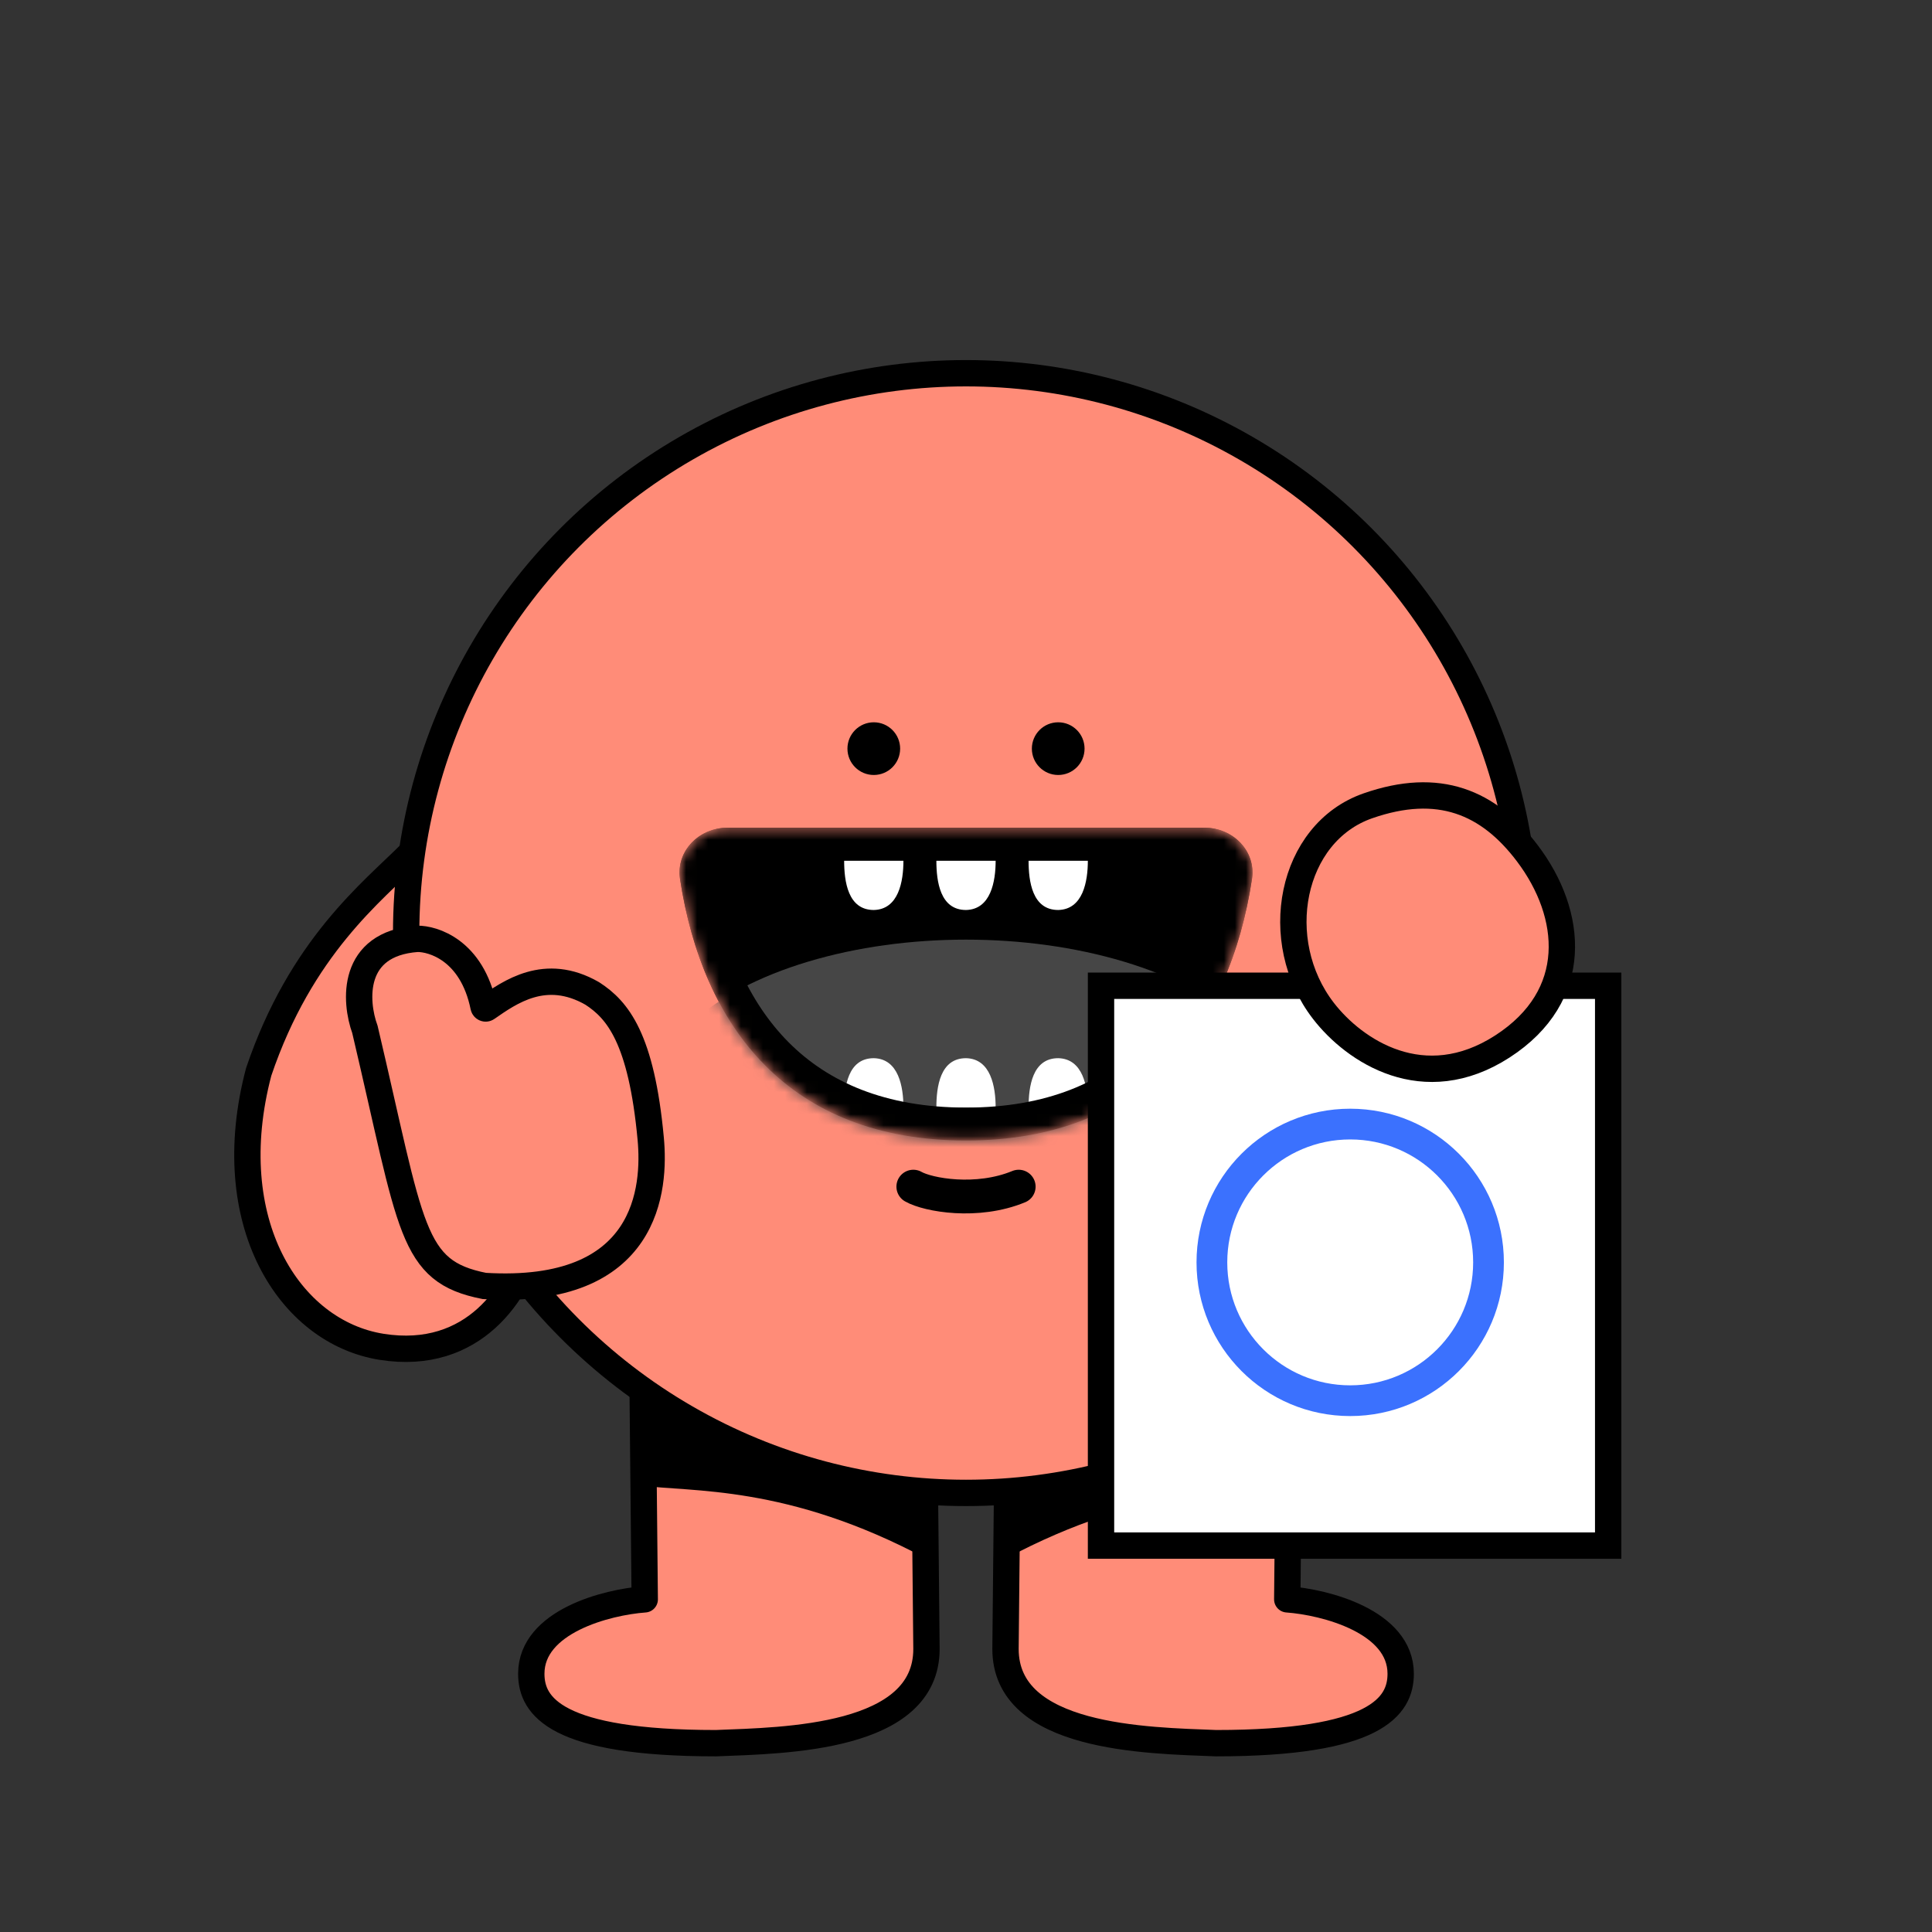 <svg width="176" height="176" viewBox="0 0 176 176" fill="none" xmlns="http://www.w3.org/2000/svg">
<rect x="0" y="0" width="176" height="176" fill="#333333" stroke="none"/>
<path d="M48.411 115.368C48.224 106.399 44.011 103.293 38.714 103.051L41.121 98.881C41.121 98.881 45.292 95.915 45.451 91.39C45.602 87.112 38.415 75.476 38.415 75.476C32.442 81.007 31.946 81.09 29.27 87.064C19.235 101.833 23.877 112.817 26.36 116.679C40.529 129.496 47.213 118 48.411 115.368Z" fill="#FF8C78"/>
<path d="M58.734 145.695L58.506 122.799L84.242 134.378L84.399 150.215C84.399 158.404 71.522 158.551 65.222 158.799C50.671 158.799 48.399 155.453 48.399 152.475C48.399 147.711 55.287 145.943 58.734 145.695Z" fill="#FF8C78" stroke="black" stroke-width="2.4" stroke-linecap="round" stroke-linejoin="round"/>
<path d="M117.265 145.695L117.493 122.799L91.757 134.378L91.599 150.215C91.599 158.404 104.477 158.551 110.777 158.799C125.328 158.799 127.599 155.453 127.599 152.475C127.599 147.711 120.712 145.943 117.265 145.695Z" fill="#FF8C78" stroke="black" stroke-width="2.4" stroke-linecap="round" stroke-linejoin="round"/>
<path d="M84.399 141.998C71.679 135.196 62.949 135.958 58.299 135.315V126.998C65.619 133.057 78.749 135.958 84.399 136.652V141.998Z" fill="black"/>
<path d="M91.599 141.998C104.319 135.196 113.049 135.958 117.699 135.315V126.998C110.379 133.057 97.249 135.958 91.599 136.652V141.998Z" fill="black"/>
<circle cx="88" cy="85" r="51" fill="#FF8C78" stroke="black" stroke-width="2.4"/>
<path d="M83.201 108.1C84.54 108.866 89.006 109.668 92.801 108.1" stroke="black" stroke-width="3.079" stroke-linecap="round"/>
<mask id="mask0_7070_88685" style="mask-type:alpha" maskUnits="userSpaceOnUse" x="61" y="75" width="54" height="29">
<path fill-rule="evenodd" clip-rule="evenodd" d="M88 103.898C104.127 103.898 111.99 93.586 114.054 80.067C114.445 77.509 112.298 75.398 109.697 75.398H66.303C63.703 75.398 61.556 77.509 61.947 80.067C64.01 93.586 71.874 103.898 88 103.898Z" fill="#D9D9D9"/>
</mask>
<g mask="url(#mask0_7070_88685)">
<path fill-rule="evenodd" clip-rule="evenodd" d="M88 103.898C104.127 103.898 111.99 93.586 114.054 80.067C114.445 77.509 112.298 75.398 109.697 75.398H66.303C63.703 75.398 61.556 77.509 61.947 80.067C64.01 93.586 71.874 103.898 88 103.898Z" fill="black"/>
<ellipse cx="88" cy="100.598" rx="28.8" ry="15" fill="#464646"/>
<path d="M88.001 96.398C85.638 96.398 85.301 99.006 85.301 100.898H90.701C90.701 99.006 90.267 96.45 88.001 96.398Z" fill="white"/>
<path d="M79.6 96.398C77.238 96.398 76.9 99.006 76.9 100.898H82.3C82.3 99.006 81.867 96.45 79.6 96.398Z" fill="white"/>
<path d="M96.4 96.398C94.038 96.398 93.7 99.006 93.7 100.898H99.1C99.1 99.006 98.666 96.45 96.4 96.398Z" fill="white"/>
<path d="M88.001 82.898C85.638 82.898 85.301 80.29 85.301 78.398H90.701C90.701 80.29 90.267 82.847 88.001 82.898Z" fill="white"/>
<path d="M79.6 82.898C77.238 82.898 76.9 80.29 76.9 78.398H82.3C82.3 80.29 81.867 82.847 79.6 82.898Z" fill="white"/>
<path d="M96.4 82.898C94.038 82.898 93.7 80.29 93.7 78.398H99.1C99.1 80.29 98.666 82.847 96.4 82.898Z" fill="white"/>
<path d="M112.571 79.841C111.571 86.391 109.187 92.018 105.237 95.995C101.315 99.943 95.719 102.398 88 102.398C80.282 102.398 74.686 99.943 70.764 95.995C66.813 92.018 64.429 86.391 63.429 79.841C63.202 78.354 64.448 76.898 66.303 76.898H109.697C111.552 76.898 112.798 78.354 112.571 79.841Z" stroke="black" stroke-width="3"/>
</g>
<circle cx="79.6" cy="68.199" r="2.4" fill="black"/>
<circle cx="96.4" cy="68.199" r="2.4" fill="black"/>
<path d="M100.3 89.799H146.5V140.799H100.3V89.799Z" fill="white" stroke="black" stroke-width="2.4"/>
<circle cx="123" cy="115" r="12.6" stroke="#3B71FE" stroke-width="2.8"/>
<path d="M135.992 75.221C141.863 79.135 143.787 86.491 140.29 91.649C136.792 96.807 129.197 97.814 123.325 93.899C117.454 89.984 116.608 82.652 120.105 77.494C123.603 72.336 130.12 71.305 135.992 75.221Z" fill="#FF8C78"/>
<path d="M120.565 92.094C115.643 85.724 117.557 75.869 124.607 73.409C131.057 71.159 135.606 73.05 139.157 77.759C143.328 83.289 144.028 90.705 136.864 95.331C129.7 99.956 123.385 95.742 120.565 92.094Z" stroke="black" stroke-width="2.4" stroke-linecap="round"/>
<path d="M27.432 103.948C23.645 109.903 24.859 117.408 30.144 120.711C35.429 124.014 42.783 121.864 46.57 115.909C50.356 109.954 48.165 102.906 42.88 99.603C37.596 96.3 31.219 97.993 27.432 103.948Z" fill="#FF8C78"/>
<path d="M36.748 98.731C43.626 96.83 50.291 105.325 48.364 113.141C47.261 117.618 43.189 124.026 34.767 122.692C26.344 121.358 19.958 111.308 23.567 97.643C27.429 86.238 33.928 81.233 37.437 77.713" stroke="black" stroke-width="2.4" stroke-linecap="round"/>
<path d="M38.002 85.525C31.957 85.969 32.312 91.216 33.245 93.785C37.55 112.042 37.381 115.812 44.121 117.147C59.114 118.056 59.69 108.172 59.279 103.74C58.431 94.574 56.257 91.99 53.951 90.5C49.673 88.044 46.431 90.398 44.35 91.838C44.236 91.917 44.079 91.848 44.051 91.713C42.996 86.546 39.437 85.502 38.002 85.525Z" fill="#FF8C78" stroke="black" stroke-width="2.4"/>
</svg>
